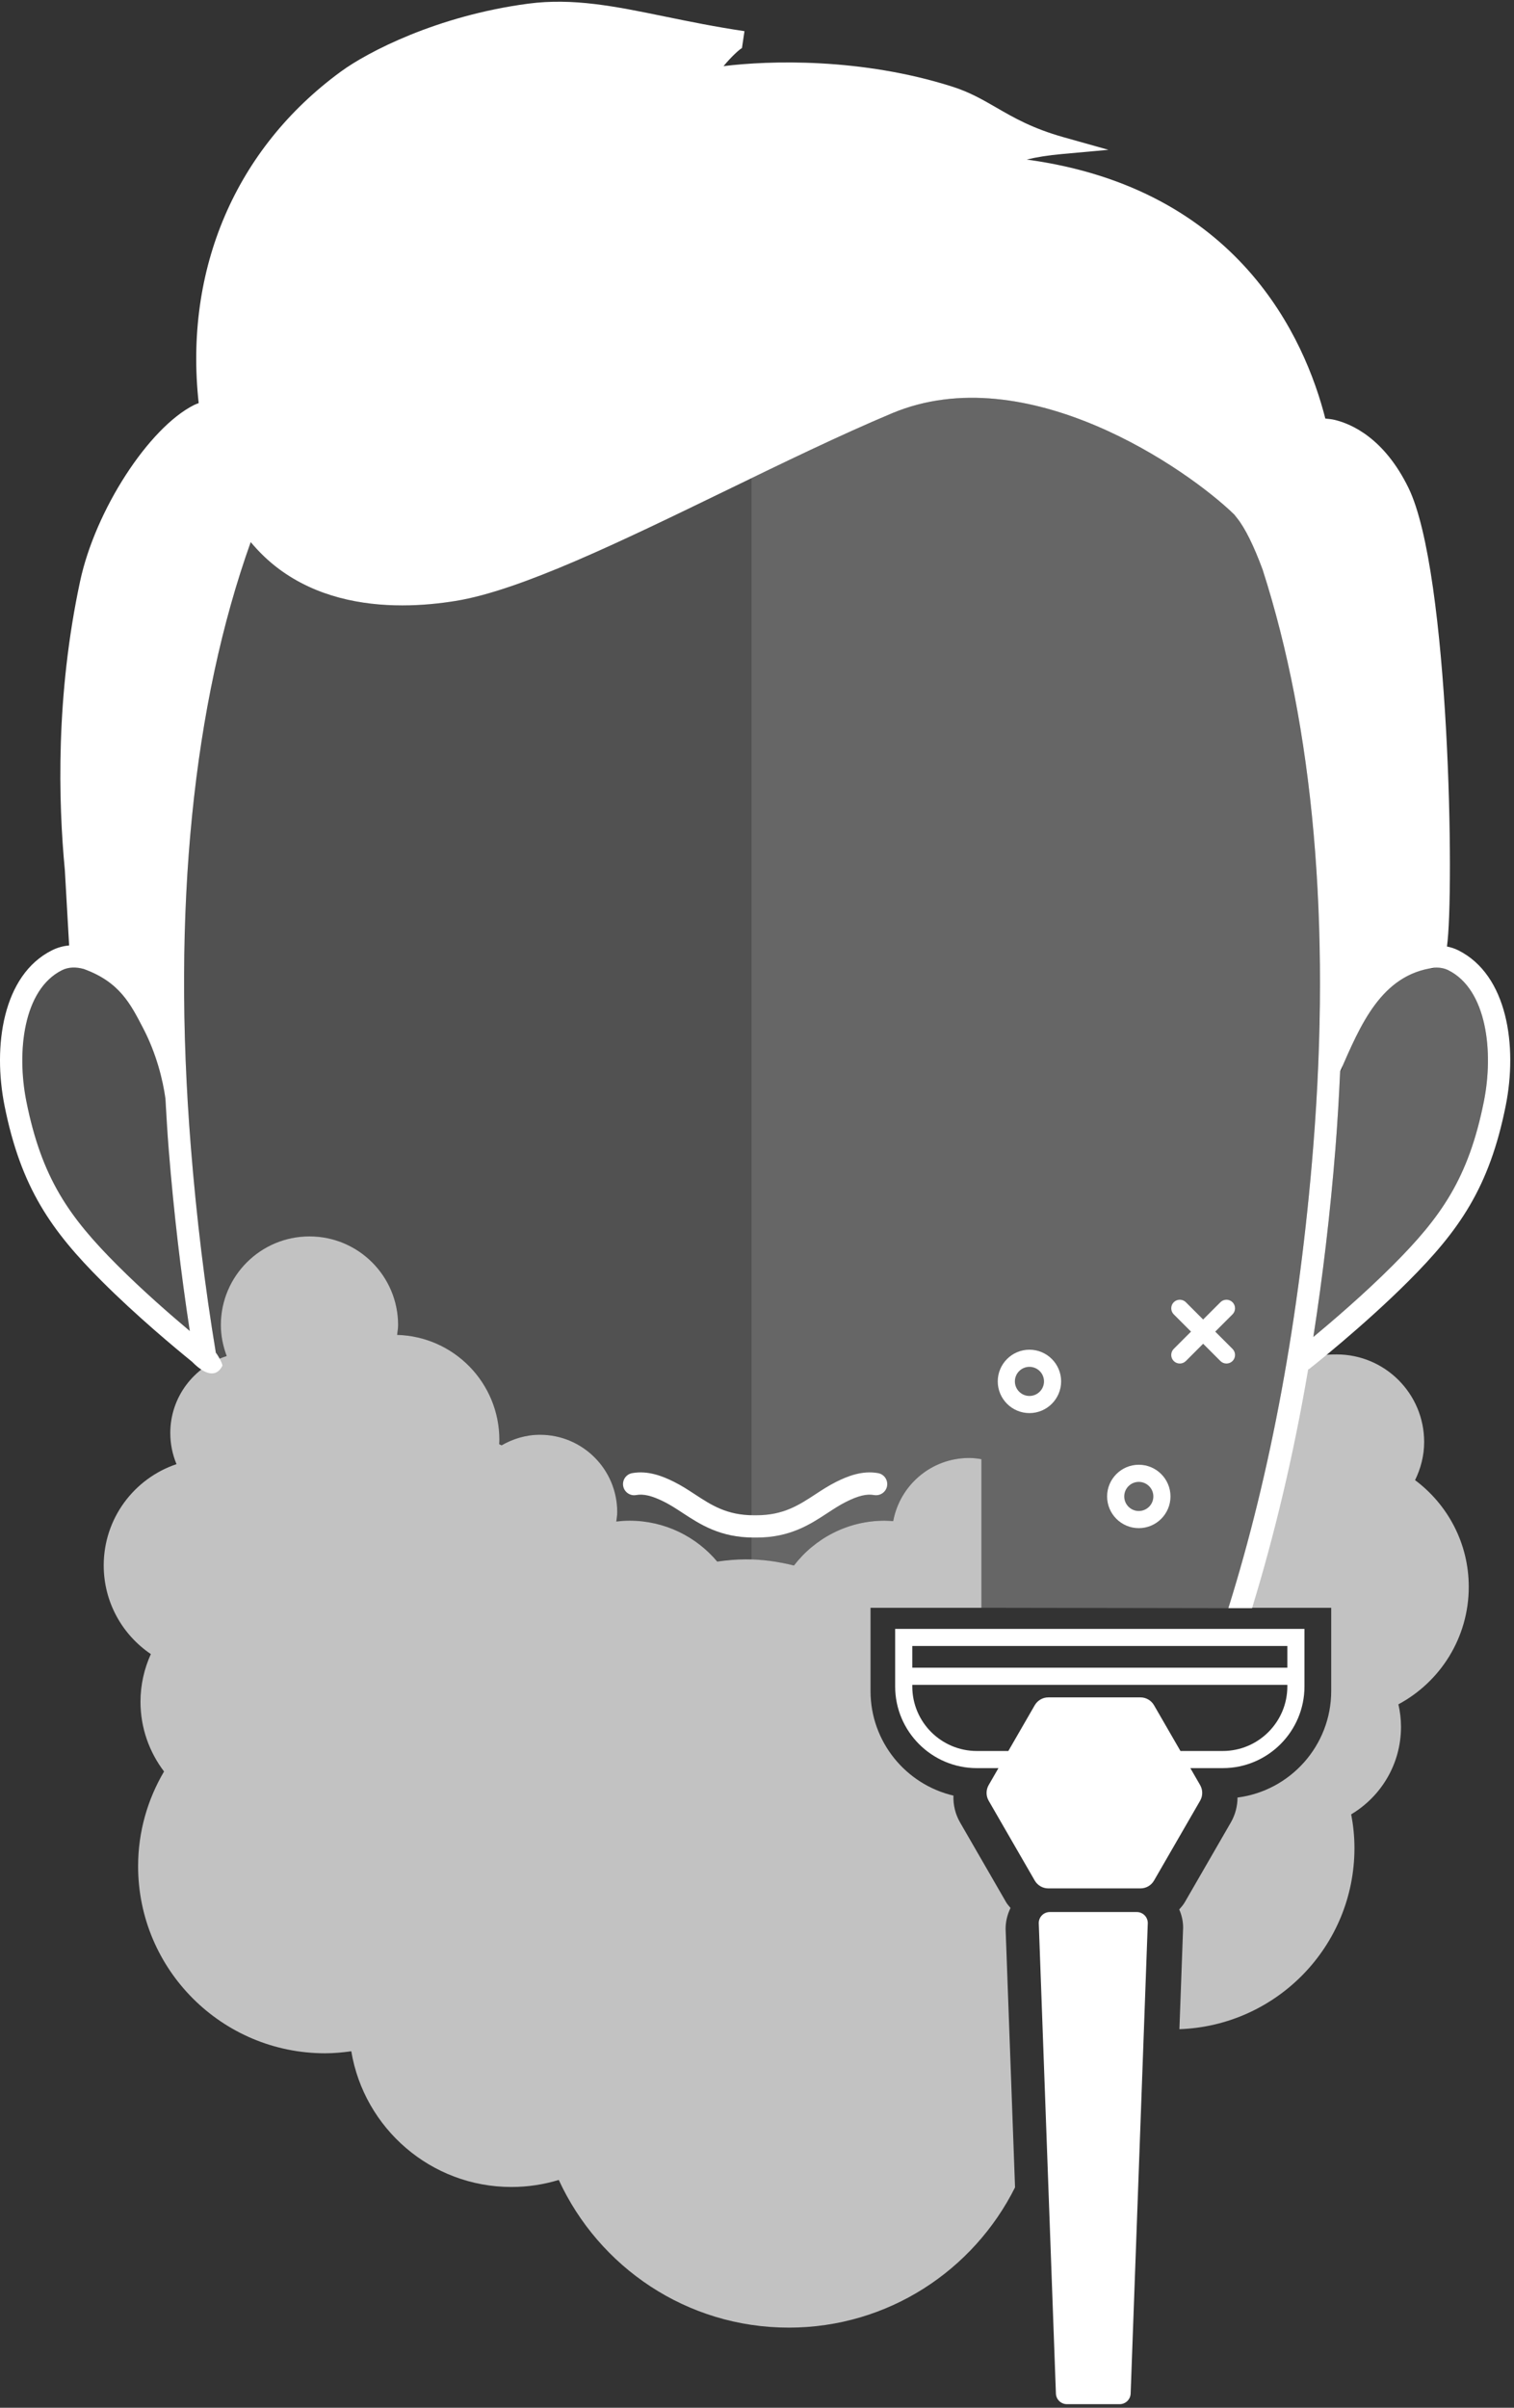 <?xml version="1.0" encoding="UTF-8"?>
<svg width="295px" height="469px" viewBox="0 0 295 469" version="1.1" xmlns="http://www.w3.org/2000/svg" xmlns:xlink="http://www.w3.org/1999/xlink">
    <rect x="0" y="0" width="295" height="469" fill="#333333" stroke="none"/>
    <title>07BB0A74-842C-4FF2-9DE3-F72286173B7B</title>
    <g id="Design-" stroke="none" stroke-width="1" fill="none" fill-rule="evenodd">
        <g id="v2.Summary/2" transform="translate(-571, -313)" fill="#FFFFFF">
            <g id="Group-32" transform="translate(571, 313)">
                <path d="M221.496,372.441 C222.681,372.441 223.645,373.402 223.645,374.59 L223.645,374.59 L220.308,466.156 C220.308,467.344 219.344,468.305 218.159,468.305 L218.159,468.305 L207.888,468.305 C206.703,468.305 205.739,467.344 205.739,466.156 L205.739,466.156 L202.401,374.59 C202.401,373.402 203.363,372.441 204.551,372.441 L204.551,372.441 Z M254.173,317.287 L254.173,328.49 C254.173,337.267 247.032,344.411 238.248,344.411 L238.248,344.411 L231.935,344.411 L233.84,347.708 C234.384,348.653 234.384,349.817 233.84,350.762 L233.84,350.762 L224.86,366.309 C224.316,367.257 223.308,367.838 222.217,367.838 L222.217,367.838 L204.264,367.838 C203.172,367.838 202.165,367.257 201.617,366.309 L201.617,366.309 L192.641,350.762 C192.097,349.817 192.097,348.653 192.641,347.708 L192.641,347.708 L194.546,344.411 L190.335,344.411 C181.558,344.411 174.42,337.273 174.42,328.5 L174.42,328.5 L174.42,317.287 L254.173,317.287 Z M250.836,328.186 L177.757,328.186 L177.757,328.5 C177.757,335.435 183.397,341.074 190.335,341.074 L190.335,341.074 L196.472,341.074 L201.617,332.161 C202.165,331.216 203.172,330.632 204.264,330.632 L204.264,330.632 L222.217,330.632 C223.308,330.632 224.316,331.216 224.86,332.161 L224.86,332.161 L230.009,341.074 L238.248,341.074 C245.19,341.074 250.836,335.428 250.836,328.49 L250.836,328.49 L250.836,328.186 Z M250.836,320.625 L177.757,320.625 L177.757,324.849 L250.836,324.849 L250.836,320.625 Z" id="Combined-Shape"></path>
                <path d="M173.819,80.501 C200.005,69.519 231.433,91.4 240.52,100.26 L240.52,100.26 L240.52,100.264 L241.051,100.931 C242.619,102.89 244.325,106.37 246.026,110.976 C255.874,141.59 259.368,179.816 255.874,223.428 C253.218,256.622 247.595,286.93 239.346,313.253 L239.346,313.253 L191.232,313.176 L191.232,284.223 C190.444,284.09 189.643,283.996 188.819,283.996 C181.447,283.996 175.337,289.302 174.039,296.297 C173.488,296.257 172.938,296.213 172.377,296.213 C165.172,296.213 158.782,299.644 154.701,304.94 C152.044,304.283 149.278,303.915 146.441,303.825 L146.441,303.825 L146.441,93.139 C155.819,88.597 165.279,84.079 173.819,80.501 Z M272.404,185.405 C273.959,183.967 278.284,189.714 279.506,188.489 C280.46,188.436 281.371,188.572 282.205,188.989 C289.724,192.75 291.065,204.874 289.13,214.545 C286.133,229.528 280.794,237.063 271.357,246.501 C265.8,252.054 259.64,257.33 255.903,260.42 C257.725,248.71 259.18,236.503 260.201,223.775 C260.608,218.676 260.901,213.664 261.122,208.708 C262.413,207.891 260.514,205.081 262.487,201.203 C264.465,197.315 269.131,188.432 272.404,185.405 Z" id="Combined-Shape" opacity="0.25"></path>
                <path d="M146.44,93.137 L146.44,303.823 C146.047,303.81 145.663,303.746 145.262,303.746 C143.387,303.746 141.555,303.923 139.75,304.18 C135.655,299.315 129.525,296.214 122.667,296.214 C121.793,296.214 120.932,296.278 120.081,296.375 C120.158,295.764 120.268,295.163 120.268,294.536 C120.268,286.22 113.527,279.479 105.211,279.479 C102.474,279.479 99.945,280.263 97.736,281.538 C97.579,281.461 97.419,281.388 97.262,281.311 C97.272,281.037 97.305,280.767 97.305,280.49 C97.305,269.361 88.432,260.328 77.376,260.021 C77.446,259.383 77.57,258.762 77.57,258.108 C77.57,248.571 69.838,240.839 60.3,240.839 C50.763,240.839 43.031,248.571 43.031,258.108 C43.031,260.241 43.468,262.26 44.176,264.145 C43.618,264.325 43.091,264.569 42.564,264.806 C42.534,264.332 42.397,263.872 42.057,263.498 C39.934,250.697 38.302,237.318 37.188,223.429 C33.487,177.228 37.612,137.056 48.851,105.597 C50.489,107.556 52.305,109.305 54.317,110.806 C61.645,116.276 70.425,117.928 78.374,117.928 C82.105,117.928 85.652,117.561 88.779,117.057 C101.373,115.018 120.918,105.527 141.612,95.479 C143.213,94.702 144.829,93.921 146.44,93.137 L146.44,93.137 Z M12.066,188.99 C13.358,188.349 14.816,188.326 16.361,188.763 C23.689,189.631 26.049,196.011 28.832,200.466 C31.515,204.761 31.735,210.354 32.232,213.978 C32.419,217.225 32.599,220.468 32.863,223.776 C33.851,236.086 35.242,247.909 36.981,259.265 C33.217,256.105 27.827,251.413 22.915,246.501 C13.478,237.064 8.138,229.529 5.138,214.545 C3.206,204.874 4.548,192.751 12.066,188.99 Z" id="Combined-Shape" opacity="0.15"></path>
                <path d="M60.301,240.838 C69.838,240.838 77.57,248.57 77.57,258.107 C77.57,258.764 77.447,259.385 77.377,260.023 C88.433,260.326 97.303,269.36 97.303,280.489 C97.303,280.766 97.273,281.036 97.262,281.313 C97.419,281.387 97.58,281.46 97.733,281.537 C99.946,280.265 102.475,279.478 105.211,279.478 C113.524,279.478 120.265,286.219 120.265,294.535 C120.265,295.165 120.158,295.766 120.081,296.377 C120.929,296.277 121.79,296.213 122.664,296.213 C129.525,296.213 135.656,299.313 139.75,304.179 C141.556,303.922 143.384,303.748 145.263,303.748 C148.523,303.748 151.674,304.189 154.7,304.943 C158.782,299.644 165.172,296.213 172.377,296.213 C172.937,296.213 173.488,296.26 174.039,296.3 C175.337,289.302 181.447,283.996 188.819,283.996 C189.643,283.996 190.447,284.09 191.231,284.226 L191.231,284.226 L191.231,313.176 L169.62,313.176 L169.62,329.394 C169.62,339.291 176.528,347.604 185.779,349.763 C185.708,351.569 186.139,353.387 187.07,354.996 L187.07,354.996 L196.047,370.543 C196.284,370.954 196.611,371.284 196.898,371.651 C196.304,372.873 195.94,374.241 195.94,375.726 L195.94,375.726 L197.779,426.076 C189.68,442.254 173.021,453.393 153.699,453.393 C133.793,453.393 116.688,441.593 108.876,424.627 C105.959,425.512 102.862,425.999 99.655,425.999 C83.951,425.999 70.95,414.556 68.447,399.562 C66.778,399.793 65.09,399.956 63.358,399.956 C43.229,399.956 26.91,383.641 26.91,363.512 C26.91,356.771 28.772,350.484 31.963,345.065 C29.096,341.287 27.374,336.588 27.374,331.483 C27.374,328.169 28.108,325.029 29.393,322.196 C23.853,318.451 20.209,312.114 20.209,304.923 C20.209,295.746 26.153,287.974 34.392,285.197 C33.614,283.332 33.181,281.286 33.181,279.137 C33.181,272.093 37.812,266.193 44.173,264.144 C43.469,262.258 43.032,260.239 43.032,258.107 C43.032,248.57 50.764,240.838 60.301,240.838 Z M260.442,263.827 C269.859,263.827 277.494,271.463 277.494,280.88 C277.494,283.56 276.823,286.059 275.722,288.315 C282.059,293.047 286.184,300.582 286.184,309.102 C286.184,319.003 280.634,327.606 272.478,331.981 C272.799,333.396 272.982,334.861 272.982,336.372 C272.982,343.624 269.085,349.947 263.278,353.411 C263.682,355.544 263.912,357.733 263.912,359.979 C263.912,379.083 248.749,394.598 229.807,395.262 L229.807,395.262 L230.528,375.483 C230.528,374.221 230.251,373.027 229.771,371.942 C230.154,371.495 230.548,371.061 230.848,370.544 L230.848,370.544 L239.825,354.996 C240.689,353.498 241.123,351.82 241.127,350.141 C251.412,348.826 259.384,340.02 259.384,329.384 L259.384,329.384 L259.384,313.176 L241.6,313.176 L252.202,267.882 C255.283,264.749 255.696,263.827 260.442,263.827 Z" id="Combined-Shape" opacity="0.7"></path>
                <path d="M289.131,214.545 C286.134,229.529 280.791,237.064 271.354,246.501 C265.801,252.054 259.641,257.327 255.903,260.42 C257.722,248.711 259.18,236.503 260.201,223.776 C260.608,218.673 260.902,213.661 261.122,208.706 C265.06,199.732 269.101,189.811 279.506,188.49 C280.457,188.436 281.368,188.573 282.206,188.99 C289.725,192.751 291.066,204.875 289.131,214.545 M36.981,259.266 C33.217,256.105 27.827,251.414 22.915,246.501 C13.478,237.064 8.138,229.529 5.138,214.545 C3.206,204.875 4.548,192.751 12.066,188.99 C13.358,188.346 14.816,188.326 16.361,188.76 C23.322,191.283 25.445,195.584 27.874,200.243 C30.484,205.242 31.735,210.354 32.232,213.978 C32.419,217.225 32.599,220.465 32.863,223.776 C33.847,236.086 35.242,247.91 36.981,259.266 M284.145,185.109 C283.424,184.749 282.68,184.525 281.932,184.365 L281.939,184.345 C283.397,174.12 282.49,111.507 274.437,95.025 C269.739,85.404 263.425,82.604 260.081,81.793 C259.461,81.643 258.85,81.593 258.236,81.53 C254.285,66.022 241.394,36.709 200.054,31.08 C201.953,30.616 204.175,30.252 206.958,30.002 L215.978,29.184 L207.262,26.735 C201.162,25.016 197.574,22.947 194.111,20.942 C191.444,19.403 188.925,17.948 185.591,16.887 C167.788,11.214 149.848,11.781 140.981,12.882 C142.423,11.124 144.121,9.559 144.568,9.372 L145.059,6.068 L145.049,6.068 C139.302,5.217 134.11,4.153 129.531,3.215 C119.951,1.249 111.678,-0.449 102.881,0.719 C85.128,3.078 71.596,10.146 66.401,13.954 C45.874,28.984 35.856,52.454 38.713,78.519 C38.412,78.646 38.119,78.733 37.808,78.89 C28.945,83.355 18.57,99.396 15.607,113.225 C10.838,135.483 11.362,156.153 12.637,169.512 L13.471,184.165 C12.333,184.268 11.215,184.565 10.127,185.109 C0.52,189.915 -1.436,203.783 0.887,215.396 C4.084,231.381 10.017,239.74 19.848,249.568 C26.566,256.289 34.101,262.556 37.401,265.236 C40.588,268.479 42.474,267.842 43.341,266 C43.321,265.509 42.407,263.881 42.057,263.497 C39.934,250.696 38.299,237.318 37.188,223.429 C33.487,177.227 37.612,137.055 48.851,105.597 C50.489,107.555 52.305,109.304 54.317,110.806 C61.645,116.275 70.425,117.927 78.374,117.927 C82.105,117.927 85.652,117.563 88.779,117.056 C101.373,115.017 120.918,105.526 141.608,95.479 C152.524,90.176 163.813,84.696 173.818,80.498 C200.004,69.519 231.432,91.401 240.523,100.257 L240.519,100.264 L241.05,100.931 C242.618,102.89 244.327,106.367 246.025,110.976 C255.873,141.59 259.37,179.817 255.877,223.429 C253.217,256.623 247.594,286.93 239.341,313.253 L243.96,313.253 C248.341,298.96 252.042,283.476 254.889,266.767 C254.965,266.724 255.052,266.697 255.122,266.641 C255.226,266.561 265.584,258.408 274.421,249.568 C284.252,239.74 290.185,231.381 293.382,215.396 C295.708,203.783 293.752,189.915 284.145,185.109" id="Fill-15"></path>
                <path d="M171.094,286.951 C167.981,286.387 165.094,287.568 162.919,288.653 C161.477,289.374 160.162,290.235 158.891,291.066 C155.677,293.171 152.644,295.157 147.414,295.157 L146.857,295.157 C141.625,295.157 138.591,293.171 135.381,291.066 C134.11,290.235 132.791,289.374 131.353,288.656 C129.174,287.568 126.277,286.387 123.177,286.951 C121.999,287.161 121.215,288.293 121.429,289.474 C121.646,290.652 122.777,291.436 123.951,291.219 C125.396,290.956 127.038,291.343 129.411,292.534 C130.629,293.141 131.784,293.896 133.002,294.696 C136.439,296.946 140.333,299.495 146.857,299.495 L147.414,299.495 C153.938,299.495 157.833,296.946 161.267,294.696 C162.488,293.896 163.643,293.141 164.861,292.534 C167.227,291.346 168.869,290.956 170.32,291.219 C171.498,291.423 172.623,290.649 172.84,289.474 C173.053,288.293 172.272,287.161 171.094,286.951" id="Fill-20"></path>
                <path d="M231.063,253.66 L234.428,257.025 L237.795,253.66 C238.446,253.01 239.503,253.01 240.154,253.66 C240.805,254.311 240.805,255.369 240.154,256.02 L236.788,259.385 L240.156,262.751 C240.807,263.405 240.807,264.459 240.156,265.113 C239.829,265.437 239.402,265.6 238.975,265.6 C238.548,265.6 238.121,265.437 237.794,265.113 L234.428,261.746 L231.064,265.113 C230.737,265.437 230.31,265.6 229.883,265.6 C229.456,265.6 229.028,265.437 228.701,265.113 C228.051,264.459 228.051,263.405 228.701,262.751 L232.068,259.385 L228.703,256.02 C228.053,255.369 228.053,254.311 228.703,253.66 C229.354,253.01 230.412,253.01 231.063,253.66 Z" id="Combined-Shape"></path>
                <path d="M200.584,266.244 C199.019,266.244 197.748,267.516 197.748,269.081 C197.748,270.642 199.019,271.917 200.584,271.917 C202.146,271.917 203.421,270.642 203.421,269.081 C203.421,267.516 202.146,266.244 200.584,266.244 M200.584,275.254 C197.18,275.254 194.411,272.485 194.411,269.081 C194.411,265.677 197.18,262.907 200.584,262.907 C203.988,262.907 206.758,265.677 206.758,269.081 C206.758,272.485 203.988,275.254 200.584,275.254" id="Fill-28"></path>
                <path d="M221.892,288.654 C220.327,288.654 219.056,289.925 219.056,291.49 C219.056,293.055 220.327,294.327 221.892,294.327 C223.454,294.327 224.729,293.055 224.729,291.49 C224.729,289.925 223.454,288.654 221.892,288.654 M221.892,297.664 C218.488,297.664 215.718,294.894 215.718,291.49 C215.718,288.086 218.488,285.317 221.892,285.317 C225.296,285.317 228.066,288.086 228.066,291.49 C228.066,294.894 225.296,297.664 221.892,297.664" id="Fill-30"></path>
            </g>
        </g>
    </g>
</svg>